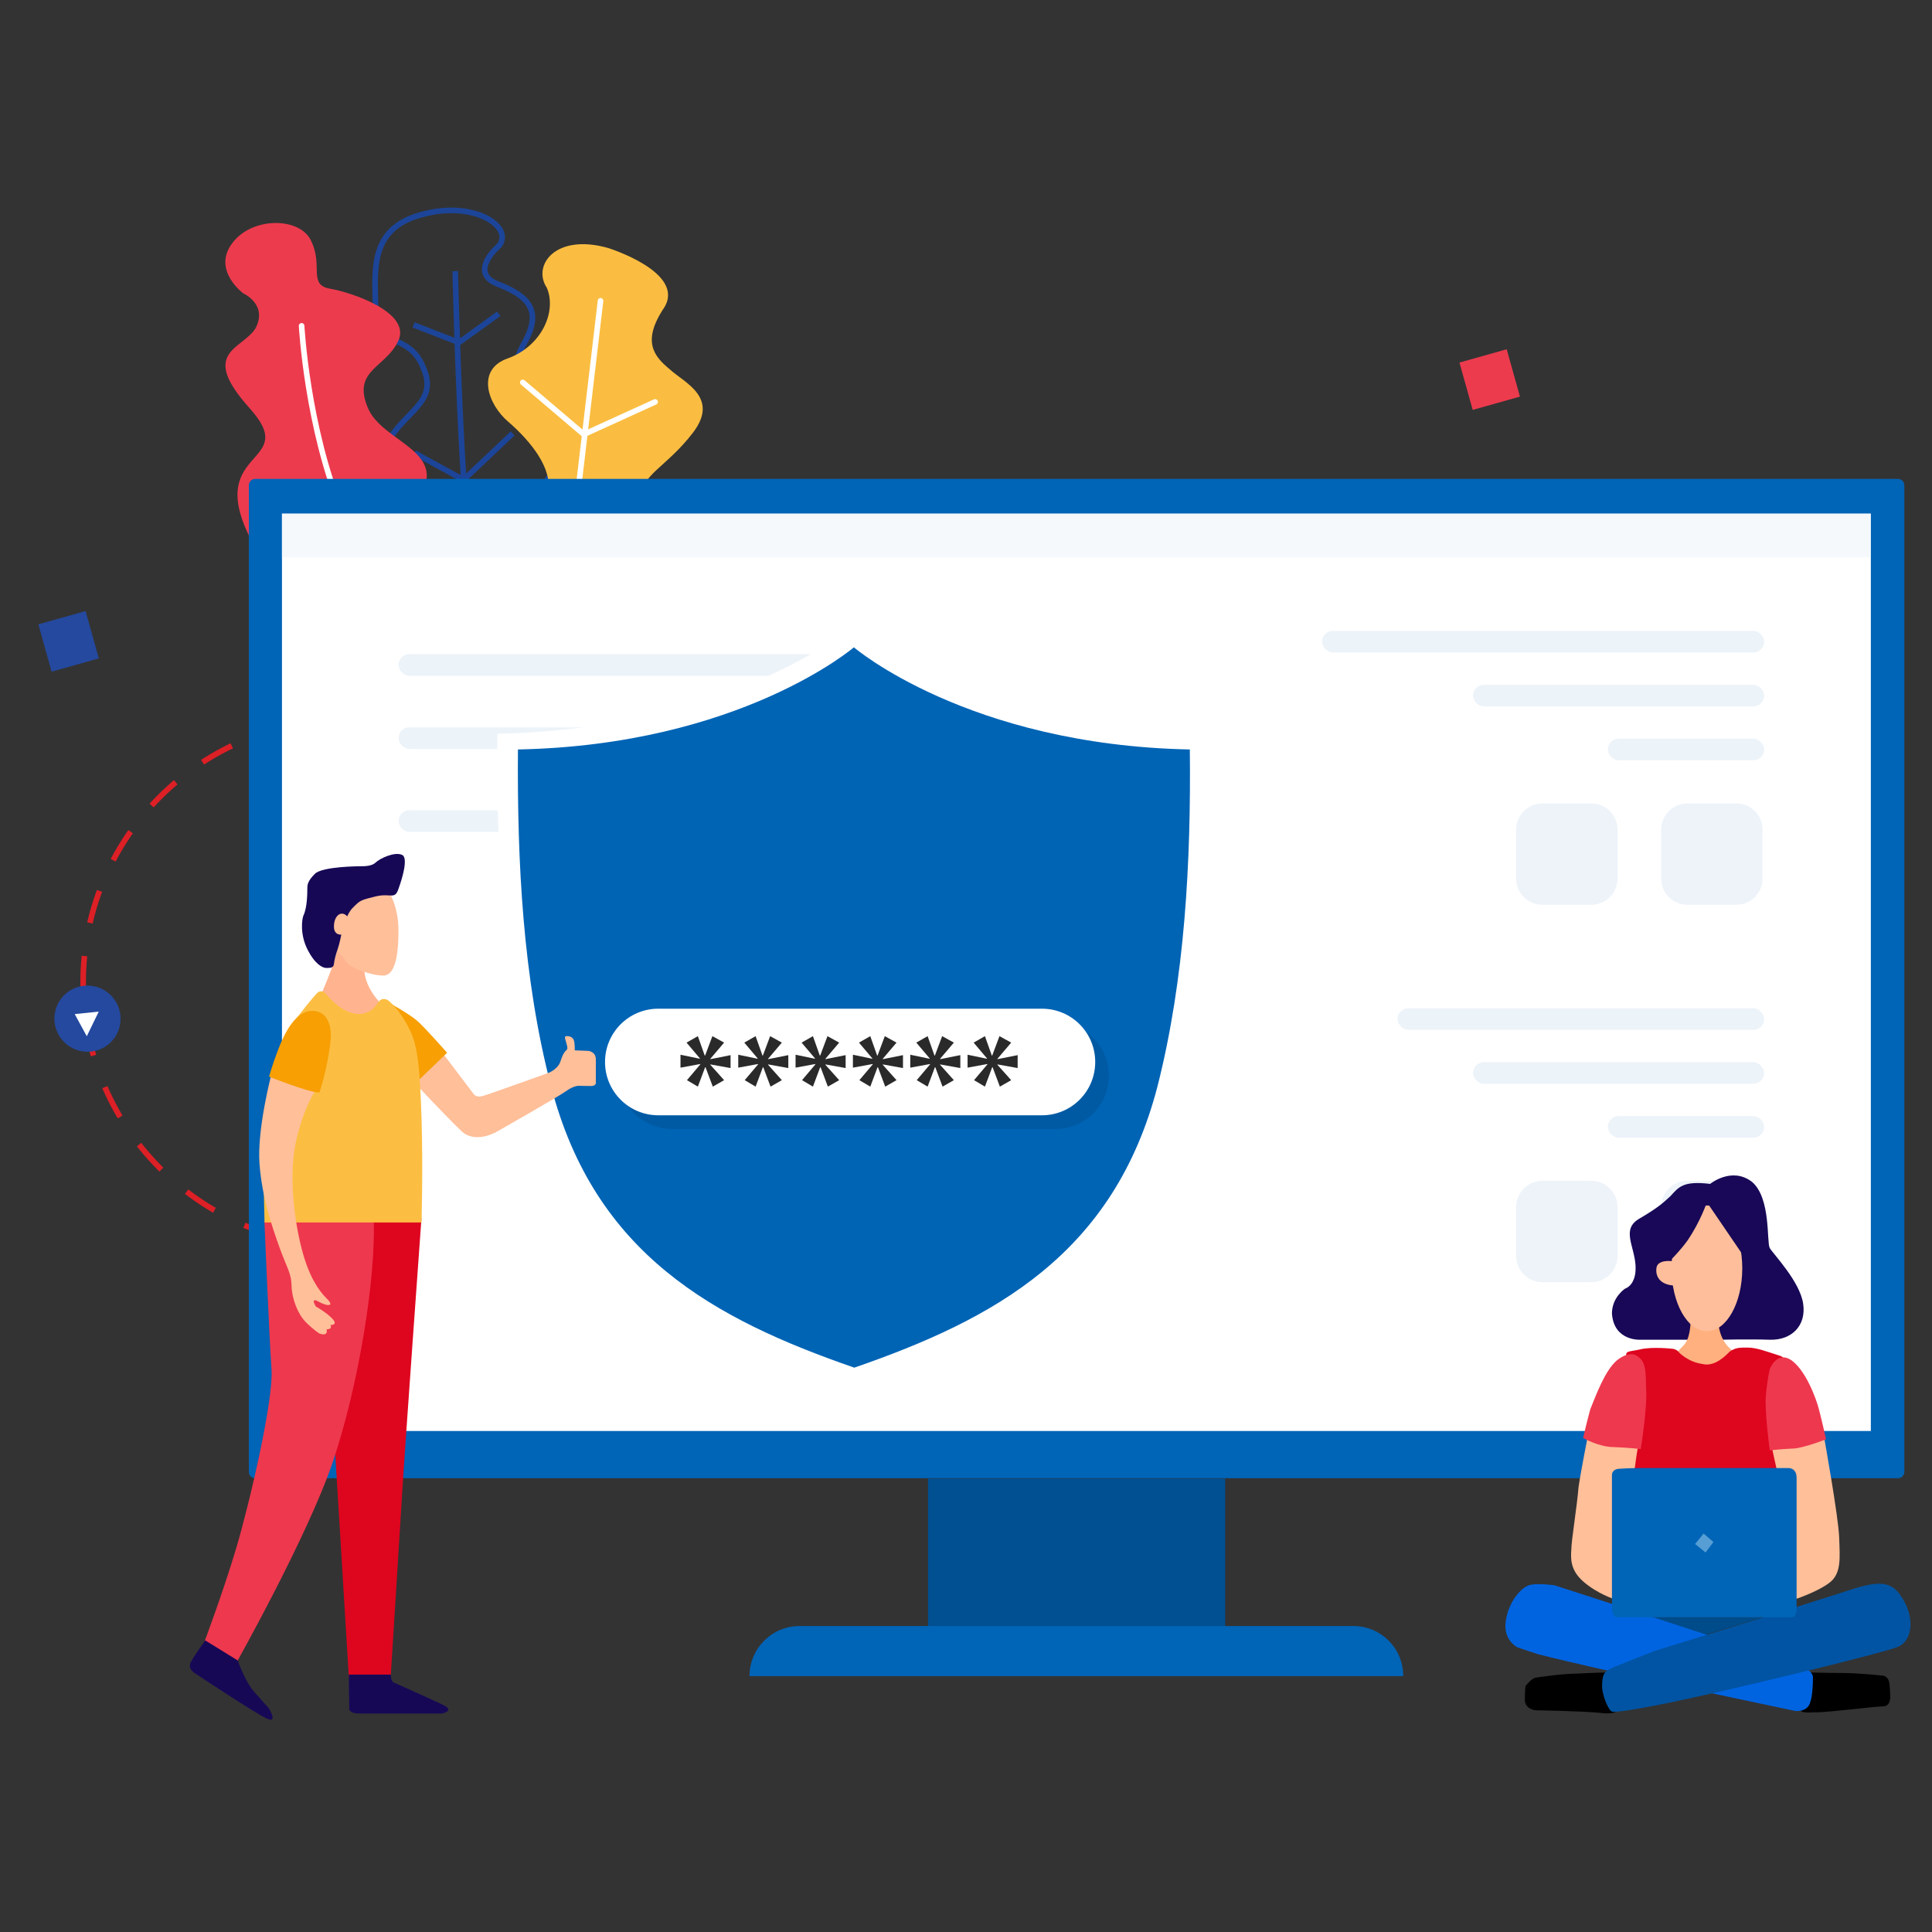 <svg width="450" height="450" viewBox="0 0 450 450" fill="none" xmlns="http://www.w3.org/2000/svg">
<rect x="0" y="0" width="450" height="450" fill="#333333" stroke="none"/>
<g clip-path="url(#clip0_3809_3679)">
<path d="M123.973 272.3C147.863 248.409 147.819 209.63 123.873 185.685C99.928 161.739 61.149 161.695 37.258 185.585C13.368 209.476 13.413 248.254 37.358 272.2C61.304 296.145 100.082 296.19 123.973 272.3Z" stroke="#DD1F26" stroke-width="1.301" stroke-miterlimit="10" stroke-dasharray="7.81 7.81"/>
<path d="M25.834 242.726C28.841 239.719 28.835 234.839 25.822 231.825C22.808 228.812 17.928 228.806 14.921 231.813C11.915 234.819 11.921 239.7 14.934 242.713C17.948 245.727 22.828 245.733 25.834 242.726Z" fill="#24499F"/>
<path d="M20.211 241.362L23.003 235.62L17.406 236.203L20.211 241.362Z" fill="white"/>
<path d="M116.379 57.1C116.379 57.1 108.834 63.365 115.948 66.174C123.276 68.983 126.079 72.439 122.414 79.353C118.319 86.267 119.612 91.668 123.276 94.261C127.372 96.853 134.916 100.742 128.881 109.6C122.845 118.675 112.93 136.823 102.367 131.854C91.59 126.885 86.416 109.168 90.728 102.255C95.039 95.341 102.152 93.397 98.487 85.403C95.254 77.409 87.71 81.298 87.494 72.007C87.279 62.501 85.985 52.779 99.134 49.754C110.343 46.945 119.396 52.563 116.379 57.1Z" stroke="#1C4599" stroke-width="1.301" stroke-miterlimit="10"/>
<path d="M106.034 63.15C106.034 63.15 107.328 122.997 110.776 137.905" stroke="#1C4599" stroke-width="1.301" stroke-miterlimit="10"/>
<path d="M119.398 100.96L107.973 111.763L96.549 105.497" stroke="#1C4599" stroke-width="1.301" stroke-miterlimit="10"/>
<path d="M116.165 73.088L106.896 79.785L96.334 75.68" stroke="#1C4599" stroke-width="1.301" stroke-miterlimit="10"/>
<path d="M141.598 57.748C141.598 57.748 159.705 63.366 154.747 71.576C149.358 79.57 152.376 83.026 156.04 86.051C159.274 89.076 167.68 92.533 161.429 100.743C155.178 108.953 148.927 110.681 149.358 116.299C149.789 121.916 143.969 144.601 135.563 139.416C126.94 134.447 126.294 120.836 127.587 114.786C128.88 109.169 123.491 102.687 118.534 98.366C113.576 94.261 110.774 86.051 118.318 83.459C126.078 80.65 129.743 72.656 127.371 67.039C123.922 61.853 129.311 54.291 141.598 57.748Z" fill="#FABD41"/>
<path d="M139.875 70.062L130.821 146.761" stroke="white" stroke-width="1.301" stroke-miterlimit="10" stroke-linecap="round" stroke-linejoin="round"/>
<path d="M152.591 93.612L135.993 101.174L121.767 89.075" stroke="white" stroke-width="1.301" stroke-miterlimit="10" stroke-linecap="round" stroke-linejoin="round"/>
<path d="M56.67 68.334C56.67 68.334 49.341 62.932 54.084 56.667C58.61 50.401 70.25 50.401 72.621 56.451C75.208 62.068 71.759 66.389 76.932 67.254C81.89 68.118 95.47 72.655 92.883 79.136C90.081 85.618 82.106 86.05 85.555 94.692C88.788 103.334 105.601 104.847 96.979 116.946C88.357 128.829 68.31 145.249 57.964 124.724C48.048 104.199 70.035 108.304 58.179 95.124C46.324 81.945 56.239 81.513 59.472 76.544C62.49 70.926 56.67 68.334 56.67 68.334Z" fill="#ED3B4E"/>
<path d="M70.25 75.895C70.25 75.895 71.543 99.661 79.734 119.322C87.926 138.983 93.099 141.575 93.099 141.575" stroke="white" stroke-width="1.301" stroke-miterlimit="10" stroke-linecap="round" stroke-linejoin="round"/>
<path d="M442.053 111.54H59.464C58.617 111.54 57.959 112.198 57.959 113.045V342.806C57.959 343.652 58.617 344.31 59.464 344.31H442.053C442.9 344.31 443.558 343.652 443.558 342.806V113.045C443.558 112.198 442.9 111.54 442.053 111.54Z" fill="#0064B7"/>
<path d="M435.754 119.628H65.673V333.306H435.754V119.628Z" fill="white"/>
<path opacity="0.53" d="M435.754 119.628H65.673V129.785H435.754V119.628Z" fill="#ECF3F9"/>
<rect x="307.938" y="146.946" width="102.971" height="5.023" rx="2.511" fill="#ECF3F9"/>
<rect x="92.834" y="152.376" width="102.971" height="5.023" rx="2.511" fill="#ECF3F9"/>
<rect x="92.834" y="169.416" width="102.971" height="5.023" rx="2.511" fill="#ECF3F9"/>
<rect x="92.834" y="188.729" width="102.971" height="5.023" rx="2.511" fill="#ECF3F9"/>
<rect x="343.1" y="159.504" width="67.81" height="5.023" rx="2.511" fill="#ECF3F9"/>
<rect x="374.492" y="172.061" width="36.417" height="5.023" rx="2.511" fill="#ECF3F9"/>
<path opacity="0.53" d="M404.419 187.13H393.039C389.653 187.13 386.926 189.857 386.926 193.243V204.623C386.926 208.009 389.653 210.736 393.039 210.736H404.419C407.805 210.736 410.532 208.009 410.532 204.623V193.243C410.532 189.857 407.805 187.13 404.419 187.13Z" fill="#DCE8F4"/>
<path opacity="0.53" d="M370.64 187.13H359.26C355.874 187.13 353.146 189.857 353.146 193.243V204.623C353.146 208.009 355.874 210.736 359.26 210.736H370.64C374.025 210.736 376.753 208.009 376.753 204.623V193.243C376.753 189.857 374.025 187.13 370.64 187.13Z" fill="#DCE8F4"/>
<rect x="325.52" y="234.85" width="85.391" height="5.023" rx="2.511" fill="#ECF3F9"/>
<rect x="343.1" y="247.407" width="67.81" height="5.023" rx="2.511" fill="#ECF3F9"/>
<rect x="374.492" y="259.964" width="36.417" height="5.023" rx="2.511" fill="#ECF3F9"/>
<path opacity="0.53" d="M404.419 275.033H393.039C389.653 275.033 386.926 277.761 386.926 281.146V292.526C386.926 295.912 389.653 298.639 393.039 298.639H404.419C407.805 298.639 410.532 295.912 410.532 292.526V281.146C410.532 277.761 407.805 275.033 404.419 275.033Z" fill="#DCE8F4"/>
<path opacity="0.53" d="M370.64 275.033H359.26C355.874 275.033 353.146 277.761 353.146 281.146V292.526C353.146 295.912 355.874 298.639 359.26 298.639H370.64C374.025 298.639 376.753 295.912 376.753 292.526V281.146C376.753 277.761 374.025 275.033 370.64 275.033Z" fill="#DCE8F4"/>
<path d="M285.368 344.404H216.148V378.732H285.368V344.404Z" fill="#005092"/>
<path d="M315.181 378.732H186.24C179.845 378.732 174.578 383.905 174.578 390.394H326.843C326.843 383.905 321.67 378.732 315.181 378.732Z" fill="#0064B7"/>
<path d="M281.929 170.897C227.005 169.769 198.884 145.692 198.884 145.692C198.884 145.692 170.764 169.769 115.839 170.897C115.557 198.548 117.062 227.327 124.022 254.13C134.743 295.606 164.274 311.688 198.884 323.632C233.494 311.688 263.025 295.606 273.747 254.13C280.707 227.327 282.117 198.548 281.929 170.897Z" fill="white"/>
<path d="M277.134 174.565C225.407 173.53 198.885 150.771 198.885 150.771C198.885 150.771 172.364 173.53 120.637 174.565C120.449 200.616 121.766 227.796 128.349 253.001C138.506 292.126 166.345 307.267 198.979 318.553C231.614 307.267 259.453 292.126 269.61 253.001C276.005 227.796 277.416 200.616 277.134 174.565Z" fill="#0064B5"/>
<path opacity="0.1" d="M245.88 262.971H156.534C149.668 262.971 144.119 257.423 144.119 250.557C144.119 243.691 149.668 238.143 156.534 238.143H245.88C252.745 238.143 258.294 243.691 258.294 250.557C258.294 257.423 252.745 262.971 245.88 262.971Z" fill="black"/>
<path d="M242.682 259.773H153.336C146.471 259.773 140.922 254.224 140.922 247.359C140.922 240.493 146.471 234.944 153.336 234.944H242.682C249.548 234.944 255.097 240.493 255.097 247.359C255.097 254.224 249.548 259.773 242.682 259.773Z" fill="url(#paint0_linear_3809_3679)"/>
<path d="M168.657 242.845L165.46 246.607V246.701L170.162 245.76V248.77L165.46 247.923V248.017L168.657 251.591L166.024 253.096L164.331 248.582H164.237L162.544 253.096L160.005 251.591L163.108 247.923V247.829L158.5 248.676V245.666L163.014 246.607V246.513L159.911 242.845L162.544 241.34L164.143 245.854H164.237L165.93 241.34L168.657 242.845Z" fill="#2A2A2A"/>
<path d="M182.108 242.845L178.911 246.607V246.701L183.613 245.76V248.77L178.911 247.923V248.017L182.108 251.591L179.475 253.096L177.782 248.582H177.688L175.995 253.096L173.456 251.591L176.56 247.923V247.829L171.951 248.676V245.666L176.466 246.607V246.513L173.362 242.845L175.995 241.34L177.594 245.854H177.688L179.381 241.34L182.108 242.845Z" fill="#2A2A2A"/>
<path d="M195.46 242.845L192.262 246.607V246.701L196.965 245.76V248.77L192.262 247.923V248.017L195.46 251.591L192.827 253.096L191.134 248.582H191.04L189.347 253.096L186.808 251.591L189.911 247.923V247.829L185.303 248.676V245.666L189.817 246.607V246.513L186.713 242.845L189.347 241.34L190.946 245.854H191.04L192.733 241.34L195.46 242.845Z" fill="#2A2A2A"/>
<path d="M208.817 242.845L205.62 246.607V246.701L210.322 245.76V248.77L205.62 247.923V248.017L208.817 251.591L206.184 253.096L204.491 248.582H204.397L202.704 253.096L200.165 251.591L203.269 247.923V247.829L198.66 248.676V245.666L203.174 246.607V246.513L200.071 242.845L202.704 241.34L204.303 245.854H204.397L206.09 241.34L208.817 242.845Z" fill="#2A2A2A"/>
<path d="M222.173 242.845L218.975 246.607V246.701L223.678 245.76V248.77L218.975 247.923V248.017L222.173 251.591L219.54 253.096L217.847 248.582H217.753L216.06 253.096L213.52 251.591L216.624 247.923V247.829L212.016 248.676V245.666L216.53 246.607V246.513L213.426 242.845L216.06 241.34L217.659 245.854H217.753L219.445 241.34L222.173 242.845Z" fill="#2A2A2A"/>
<path d="M235.524 242.845L232.327 246.607V246.701L237.029 245.76V248.77L232.327 247.923V248.017L235.524 251.591L232.891 253.096L231.198 248.582H231.104L229.411 253.096L226.872 251.591L229.976 247.923V247.829L225.367 248.676V245.666L229.882 246.607V246.513L226.778 242.845L229.411 241.34L231.01 245.854H231.104L232.797 241.34L235.524 242.845Z" fill="#2A2A2A"/>
<path d="M350.938 81.354L339.938 84.445L343.022 95.471L354.023 92.38L350.938 81.354Z" fill="#ED3B4E"/>
<path d="M19.934 142.328L8.934 145.42L12.018 156.446L23.019 153.354L19.934 142.328Z" fill="#24499F"/>
<path d="M98.169 283.751C98.169 283.751 94.21 338.57 93.641 348.292C93.064 358.014 90.983 390.762 90.983 390.762H81.259L74.696 283.15L98.169 283.751Z" fill="#DE051F"/>
<path d="M61.582 284.324C61.582 284.324 62.728 311.943 63.241 318.946C63.745 325.948 58.2 349.893 55.038 360.533C51.867 371.183 47.403 382.969 47.403 382.969L55.038 387.334C55.038 387.334 71.527 358.033 77.439 340.744C83.341 323.456 87.741 297.583 87.016 283.005L61.582 284.324Z" fill="#EE384E"/>
<path d="M102.964 245.1L110.379 254.886C110.379 254.886 110.957 255.668 112.332 255.313C113.697 254.958 127.968 249.811 127.968 249.811C127.968 249.811 129.957 248.929 130.488 247.356C131.011 245.782 131.258 245.4 131.57 244.973C131.882 244.546 132.34 244.6 132.074 243.545C131.808 242.499 131.662 242.063 131.662 242.063C131.662 242.063 131.35 241.326 131.973 241.326C132.596 241.326 133.266 241.472 133.614 242.19C133.944 242.909 133.861 244.646 133.861 244.646L136.913 244.764C136.913 244.764 138.783 244.827 138.783 246.764C138.783 248.702 138.783 251.939 138.783 251.939C138.783 251.939 139.049 252.949 137.683 252.949C136.318 252.949 134.879 252.903 134.879 252.903C134.879 252.903 133.733 252.785 131.854 254.14C129.975 255.495 115.677 263.616 115.677 263.616C115.677 263.616 110.737 266.544 107.492 263.471C104.248 260.397 97.126 252.794 97.126 252.794L96.769 250.384L102.964 245.1Z" fill="#FFBF99"/>
<path d="M79.097 218.892C79.097 218.892 78.217 223.275 76.448 227.668C74.679 232.06 73.799 233.806 73.799 233.806C73.799 233.806 79.097 239.945 84.412 239.063C89.71 238.189 89.71 234.679 89.71 234.679C89.71 234.679 84.843 230.732 84.843 225.467C84.843 220.201 84.843 220.21 84.843 220.21L79.097 218.892Z" fill="#FFB48F"/>
<path d="M90.793 233.671C90.793 233.671 95.192 236.099 97.016 237.636C98.849 239.173 104.138 245.211 104.138 245.211L96.897 252.187L91.856 246.512L90.793 233.671Z" fill="#F79F03"/>
<path d="M76.036 231.613C76.036 231.613 78.684 235.123 82.222 235.996C85.76 236.869 87.52 234.241 87.52 234.241L88.492 232.986C88.492 232.986 89.472 232.222 90.554 233.122C91.635 234.004 93.698 236.278 95.485 239.952C97.281 243.617 97.804 248.637 98.179 260.359C98.555 272.082 98.179 284.732 98.179 284.732H61.618L61.188 266.516C61.188 266.516 65.074 242.289 68.896 237.36C72.718 232.431 73.827 231.358 73.827 231.358C73.827 231.358 74.707 230.158 76.036 231.613Z" fill="#FCBE42"/>
<path d="M90.162 207.042C90.162 207.042 92.811 210.552 92.811 216.7C92.811 222.839 91.931 227.231 89.273 227.231C86.615 227.231 81.308 225.476 80.428 223.721C79.548 221.966 77.779 221.966 77.779 218.464C77.779 214.963 82.197 207.06 85.744 207.06C89.282 207.06 90.162 207.042 90.162 207.042Z" fill="#FFBF99"/>
<path d="M92.808 207.042C92.808 207.042 95.457 200.03 93.688 199.139C91.919 198.266 88.391 200.012 87.502 200.894C86.622 201.767 84.853 201.767 83.964 201.767C83.964 201.767 75.119 201.767 73.35 203.523C71.581 205.278 71.581 206.151 71.581 207.033C71.581 207.906 71.572 211.353 70.701 213.172C70.326 213.963 69.821 217.555 71.581 221.074C73.341 224.585 75.119 225.458 75.999 225.458C76.879 225.458 77.676 225.458 77.768 224.585C77.869 223.639 78.217 222.302 78.648 221.074C79.069 219.901 79.528 217.564 79.528 217.564C79.528 217.564 80.407 213.181 82.177 211.426C83.945 209.67 83.945 209.67 87.474 208.797C91.04 207.933 91.929 209.67 92.808 207.042Z" fill="#170856"/>
<path d="M80.886 213.454C82.197 214.945 80.428 217.573 80.428 217.573C80.428 217.573 77.779 218.446 77.779 215.818C77.779 213.19 79.567 211.953 80.886 213.454Z" fill="#FFBF99"/>
<path d="M63.175 250.376C63.175 250.376 59.857 263.044 60.435 270.983C61.012 278.914 63.386 285.789 65.109 290.572C66.832 295.356 67.85 296.502 67.914 299.512C67.978 302.522 69.398 306.087 71.158 307.879C72.918 309.67 74.33 310.561 74.33 310.561C74.33 310.561 76.419 311.525 76.089 309.597C76.089 309.597 77.492 309.707 76.96 308.633C76.96 308.633 78.83 308.67 77.464 307.206C76.099 305.732 73.578 304.314 73.578 304.314C73.578 304.314 72.139 302.031 74.192 303.177C76.245 304.314 78.042 304.359 76.144 302.504C74.238 300.649 72.038 297.402 70.425 291.464C68.812 285.534 66.896 273.812 69.178 264.809C71.461 255.805 74.348 252.804 74.348 252.804L63.175 250.376Z" fill="#FFBF99"/>
<path d="M55.358 386.743C55.358 386.743 57.118 391.645 59.07 393.9C61.023 396.155 62.562 397.801 62.562 397.801C62.562 397.801 64.835 401.412 62.269 400.339C59.712 399.266 45.56 389.835 45.56 389.835C45.56 389.835 43.544 388.798 44.479 387.088C45.414 385.379 47.788 382.068 47.788 382.068L55.358 386.743Z" fill="#170856"/>
<path d="M81.353 397.684C81.353 397.684 80.831 399.112 83.8 399.112C86.77 399.112 102.965 399.112 102.965 399.112C102.965 399.112 106.082 398.494 103.213 397.111C100.326 395.729 91.692 391.873 91.692 391.873C91.692 391.873 91.032 391.7 91.05 390.054H81.243L81.353 397.684Z" fill="#170856"/>
<path d="M77.026 241.936C77.026 241.936 77.649 236.052 73.332 235.488C69.015 234.924 66.275 240.635 64.836 244.346C63.397 248.056 62.673 250.775 62.673 250.775C62.673 250.775 71.957 254.486 74.405 254.486C74.414 254.486 76.476 248.32 77.026 241.936Z" fill="#F79F03"/>
<path d="M378.504 300.153C378.504 300.153 381.249 299.39 380.944 294.663C380.639 290.087 377.588 286.275 381.859 283.835C385.977 281.395 387.045 280.48 389.028 278.65C391.011 276.515 391.926 274.99 398.332 275.752C398.332 275.752 403.365 271.635 408.094 275.295C412.517 279.107 411.449 289.325 412.212 290.697C413.127 292.223 419.228 298.475 419.991 303.66C420.753 308.845 417.245 312.2 412.212 312.048C407.483 311.895 400.62 312.048 400.62 312.048H382.164C382.164 312.048 375.911 312.505 375.453 305.948C375.453 302.135 378.504 300.153 378.504 300.153Z" fill="#180857"/>
<path d="M393.755 307.93C393.755 307.93 393.755 311.895 392.077 313.42C390.399 315.097 388.264 317.842 388.264 317.842C388.264 317.842 392.077 324.095 399.551 323.027C406.872 322.265 408.245 316.622 408.245 316.622C408.245 316.622 401.228 315.86 400.313 308.692C399.551 301.83 398.33 301.83 398.33 301.83L393.755 307.93Z" fill="#FFB07E"/>
<path d="M397.57 310.066C402.119 310.066 405.807 303.511 405.807 295.426C405.807 287.34 402.119 280.786 397.57 280.786C393.022 280.786 389.334 287.34 389.334 295.426C389.334 303.511 393.022 310.066 397.57 310.066Z" fill="#FFBE9B"/>
<path d="M397.571 280.022C397.571 280.022 396.045 284.597 392.995 289.02C389.639 293.595 386.131 296.035 385.826 296.95C385.521 297.712 382.471 295.425 383.538 292.07C384.453 288.41 390.402 278.345 396.503 278.04C402.604 277.887 403.824 274.227 406.875 281.7C409.62 288.867 409.315 297.255 409.315 297.255L397.571 280.022Z" fill="#180857"/>
<path d="M389.488 293.748C389.488 293.748 386.132 293.29 385.827 295.273C385.522 297.408 386.742 299.085 389.488 299.39C392.386 300 389.488 293.748 389.488 293.748Z" fill="#FFBE9B"/>
<path d="M420.599 389.518C420.599 389.518 425.328 389.671 429.141 389.671C432.954 389.671 438.445 390.281 438.445 390.281C438.445 390.281 439.97 390.281 440.123 392.416C440.275 394.551 440.275 395.161 440.275 395.161C440.275 395.161 440.428 397.449 438.597 397.449C436.767 397.449 425.938 398.821 423.345 398.821C420.752 398.821 419.074 399.279 419.074 397.449C419.074 395.466 419.074 389.061 420.599 389.518Z" fill="black"/>
<path d="M424.87 334.771C424.87 334.771 428.225 353.376 428.378 358.104C428.53 362.831 428.988 366.644 425.937 368.779C423.039 370.914 417.853 372.591 417.853 372.591L411.447 339.651V335.686L424.87 334.771Z" fill="#FFBF99"/>
<path d="M369.96 333.855C369.96 333.855 368.283 342.243 367.673 346.361C367.367 350.478 365.995 358.866 365.995 360.848C365.842 362.983 365.69 365.728 368.893 368.473C372.096 371.218 375.909 372.438 375.909 372.438L382.773 333.855H369.96Z" fill="#FFBF99"/>
<path d="M389.788 314.182C389.788 314.182 384.754 313.572 381.856 314.335C379.111 314.945 378.196 314.487 379.111 316.775C379.721 319.062 383.534 329.128 381.856 335.38C380.179 341.785 377.738 373.963 377.738 373.963C377.738 373.963 396.651 374.573 403.973 374.878C411.141 375.336 416.632 373.963 416.632 373.963C416.632 373.963 418.31 359.933 416.632 353.985C414.954 347.733 412.819 337.668 412.819 337.668C412.819 337.668 411.599 323.485 413.124 319.978C415.107 316.317 416.48 316.317 413.887 315.555C411.446 314.792 409.159 313.877 407.023 313.877C405.04 313.877 404.278 313.877 402.905 314.792C401.99 315.707 399.397 318.452 396.499 317.69C393.143 317.232 391.008 314.945 391.008 314.945C391.008 314.945 390.855 314.487 389.788 314.182Z" fill="#DE051F"/>
<path d="M380.79 315.555C380.79 315.555 379.112 314.792 376.519 316.927C373.774 319.367 371.791 324.857 370.418 328.212C369.503 331.567 368.74 334.922 368.74 334.922C368.74 334.922 372.401 337.057 375.909 337.057C379.722 337.21 382.162 337.515 382.162 337.515C382.162 337.515 383.84 327.297 383.383 322.875C383.383 317.995 382.925 316.622 380.79 315.555Z" fill="#EE384E"/>
<path d="M412.21 318.91C412.21 318.91 413.735 314.792 416.938 316.622C420.447 318.757 423.04 325.772 423.65 328.212C424.26 330.5 425.327 335.227 425.327 335.227C425.327 335.227 421.209 336.905 418.159 337.362C414.651 337.515 412.21 337.82 412.21 337.82C412.21 337.82 410.99 328.822 411.295 325.162C411.6 321.502 412.21 318.91 412.21 318.91Z" fill="#EE384E"/>
<path d="M384.906 376.708H410.531L397.108 380.826L384.906 376.708Z" fill="#004B89"/>
<path d="M362.028 369.235C362.028 369.235 408.548 384.181 418.768 387.993C418.768 387.993 422.276 388.756 422.276 390.738C422.276 392.416 422.123 395.161 421.666 396.381C421.361 397.753 420.14 398.668 418.158 398.516C416.175 398.058 374.688 389.518 358.063 385.248L353.487 383.723C353.487 383.723 349.979 382.046 350.741 377.47C351.351 373.048 354.554 369.235 356.842 369.083C358.673 368.778 362.028 369.235 362.028 369.235Z" fill="#0064E1"/>
<path d="M357.757 390.738C357.757 390.738 363.858 389.823 367.061 389.823C370.569 389.671 375.145 389.366 375.755 389.823C376.365 390.281 376.975 397.448 376.975 397.448C376.975 397.448 377.585 399.583 372.857 398.973C368.281 398.516 357.757 398.363 357.757 398.363C357.757 398.363 355.317 398.211 355.164 396.076C355.164 393.788 355.317 392.721 355.317 392.721C355.317 392.721 356.689 390.891 357.757 390.738Z" fill="black"/>
<path d="M385.516 384.485C385.516 384.485 413.885 375.792 423.799 372.59C433.866 369.54 439.357 366.49 442.713 371.675C446.068 376.402 445.611 382.045 442.103 383.57C438.289 385.095 409.157 392.11 396.802 394.855C384.6 397.6 376.669 398.973 375.449 398.668C374.534 398.21 373.008 394.55 373.161 392.263C373.314 389.975 373.466 389.365 375.906 388.298C378.499 387.23 385.516 384.485 385.516 384.485Z" fill="#0054A3"/>
<path d="M382.315 341.937H416.481C416.481 341.937 418.464 341.784 418.464 344.224C418.464 346.664 418.464 374.572 418.464 374.572C418.464 374.572 418.616 376.707 417.244 376.707C415.871 376.707 377.129 376.707 377.129 376.707C377.129 376.707 375.452 377.165 375.452 374.42C375.452 371.675 375.452 343.614 375.452 343.614C375.452 343.614 375.299 342.089 377.434 342.089C379.265 341.937 382.315 341.937 382.315 341.937Z" fill="#0064B7"/>
<path d="M394.82 359.628L396.803 357.188L399.091 359.17L397.261 361.61L394.82 359.628Z" fill="#569ED4"/>
</g>
<defs>
<linearGradient id="paint0_linear_3809_3679" x1="141.007" y1="247.38" x2="255.133" y2="247.38" gradientUnits="userSpaceOnUse">
<stop stop-color="white"/>
<stop offset="0.91" stop-color="white"/>
<stop offset="1" stop-color="white"/>
</linearGradient>
<clipPath id="clip0_3809_3679">
<rect width="450" height="450" fill="white"/>
</clipPath>
</defs>
</svg>
